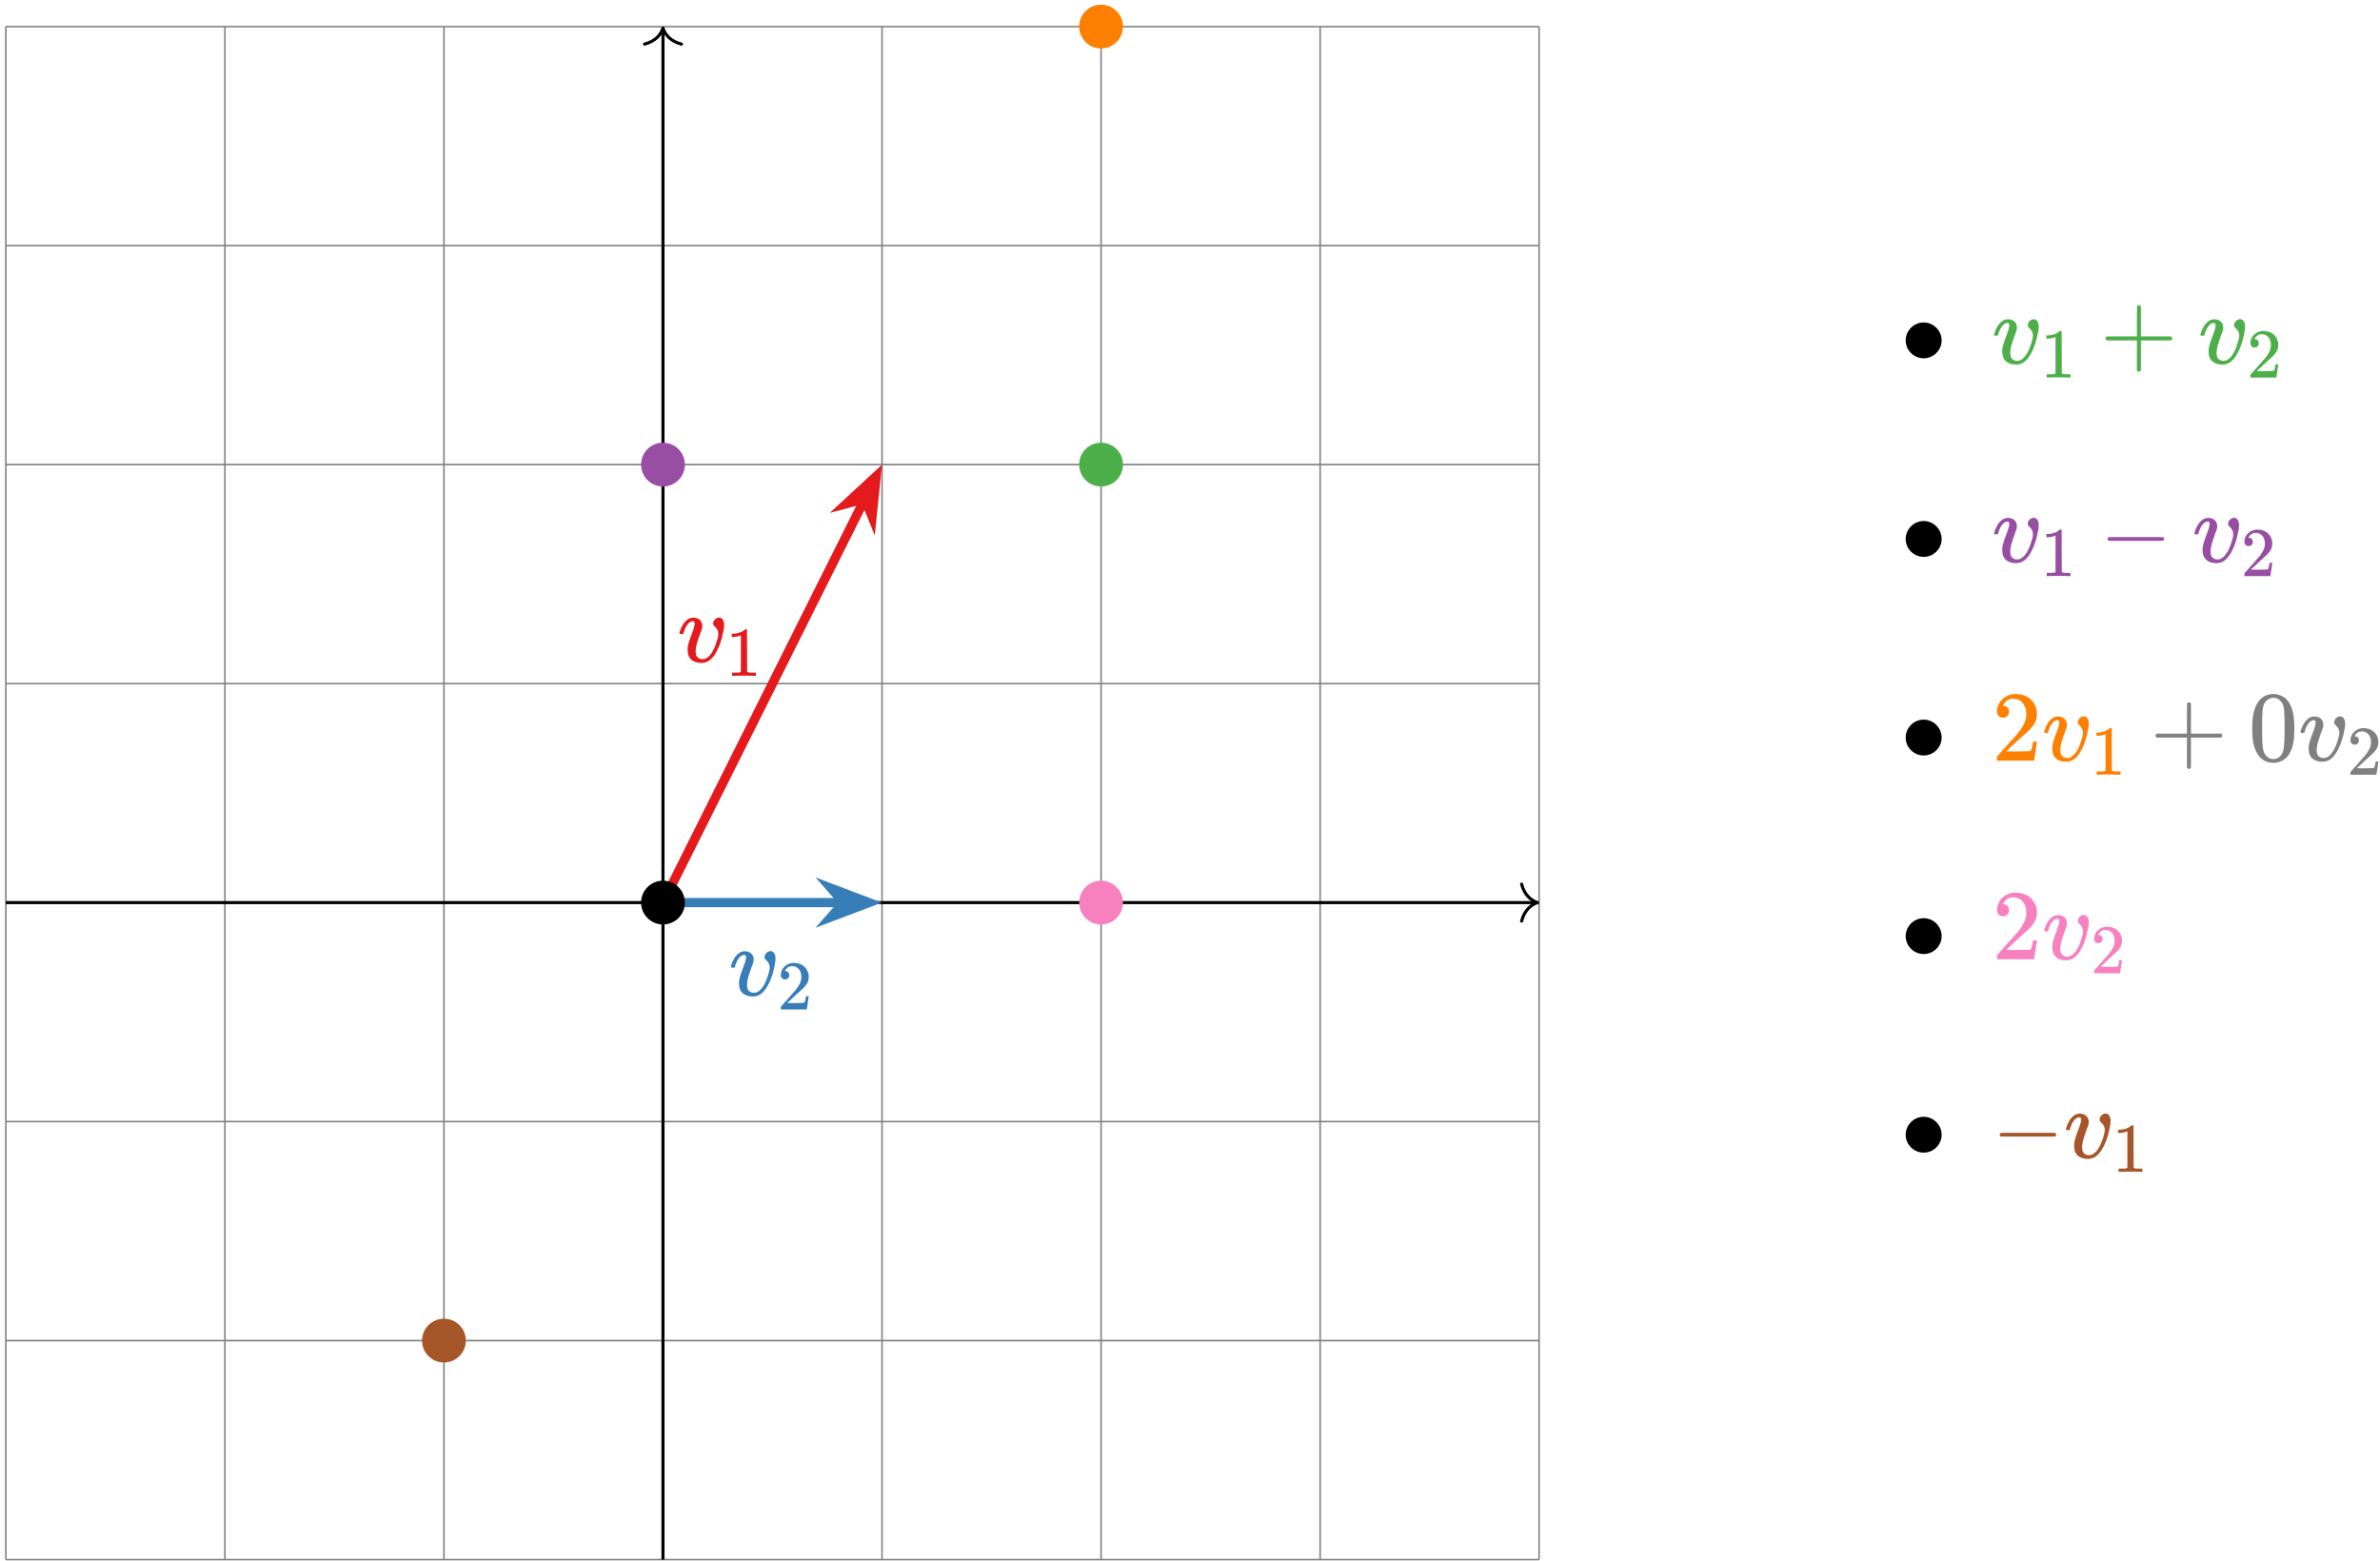 <?xml version="1.0" encoding="UTF-8"?>
<svg xmlns="http://www.w3.org/2000/svg" xmlns:xlink="http://www.w3.org/1999/xlink" width="308pt" height="202pt" viewBox="0 0 308 202" version="1.1">
<defs>
<g>
<symbol overflow="visible" id="glyph0-0">
<path style="stroke:none;" d="M 0.641 0 L 2.594 0 L 2.594 -6.906 L 0.641 -6.906 Z M 1.297 -0.641 L 1.297 -6.25 L 1.938 -6.25 L 1.938 -0.641 Z M 1.297 -0.641 "/>
</symbol>
<symbol overflow="visible" id="glyph0-1">
<path style="stroke:none;" d="M 3.125 0.141 C 3.984 0.141 4.625 -0.422 5.172 -1.531 C 5.438 -2.062 5.609 -2.531 5.797 -3.266 C 5.953 -3.938 6.047 -4.406 6.047 -4.75 C 6.047 -5.234 5.859 -5.734 5.406 -5.734 C 5.016 -5.734 4.625 -5.359 4.625 -4.969 C 4.625 -4.828 4.672 -4.719 4.797 -4.609 C 5.156 -4.281 5.297 -3.984 5.297 -3.594 C 5.297 -3.406 5.266 -3.266 5.188 -2.984 C 4.844 -1.719 4.391 -0.891 3.859 -0.547 C 3.656 -0.391 3.5 -0.344 3.234 -0.344 C 2.844 -0.344 2.531 -0.547 2.422 -0.891 C 2.375 -1.078 2.359 -1.219 2.359 -1.469 C 2.391 -1.984 2.516 -2.469 2.984 -3.766 C 3.094 -4.031 3.188 -4.281 3.188 -4.344 C 3.219 -4.422 3.219 -4.562 3.219 -4.672 C 3.219 -5.297 2.734 -5.719 2.078 -5.719 C 1.719 -5.719 1.484 -5.609 1.266 -5.438 C 0.812 -5.094 0.5 -4.516 0.312 -3.906 C 0.281 -3.812 0.266 -3.75 0.266 -3.719 C 0.266 -3.672 0.328 -3.625 0.344 -3.594 L 0.531 -3.594 C 0.781 -3.594 0.734 -3.594 0.797 -3.719 C 1 -4.5 1.375 -5.062 1.781 -5.203 C 1.859 -5.234 1.938 -5.25 2 -5.25 C 2.156 -5.25 2.234 -5.125 2.234 -4.922 C 2.234 -4.797 2.219 -4.641 2.156 -4.484 C 2.156 -4.422 2.047 -4.125 1.953 -3.859 C 1.562 -2.844 1.422 -2.375 1.344 -1.953 C 1.328 -1.859 1.328 -1.688 1.328 -1.516 C 1.328 -0.391 2.047 0.141 3.125 0.141 Z M 3.125 0.141 "/>
</symbol>
<symbol overflow="visible" id="glyph1-0">
<path style="stroke:none;" d="M 0.453 0 L 1.812 0 L 1.812 -4.828 L 0.453 -4.828 Z M 0.906 -0.453 L 0.906 -4.375 L 1.359 -4.375 L 1.359 -0.453 Z M 0.906 -0.453 "/>
</symbol>
<symbol overflow="visible" id="glyph1-1">
<path style="stroke:none;" d="M 3.766 0 L 3.875 0 L 3.875 -0.422 L 3.328 -0.422 C 3.062 -0.422 2.875 -0.422 2.75 -0.547 L 2.734 -3.266 L 2.734 -5.984 C 2.688 -6.031 2.703 -6.031 2.578 -6.031 C 2.5 -6.031 2.5 -6.031 2.469 -6.016 C 2.422 -5.969 2.281 -5.844 2.188 -5.797 C 1.859 -5.594 1.438 -5.469 0.922 -5.453 L 0.75 -5.453 L 0.75 -5.031 L 0.922 -5.031 C 1.266 -5.047 1.594 -5.109 1.859 -5.219 C 1.891 -5.234 1.922 -5.234 1.938 -5.234 L 1.938 -0.547 C 1.859 -0.5 1.828 -0.453 1.719 -0.438 C 1.609 -0.422 1.297 -0.422 1.031 -0.422 L 0.797 -0.422 L 0.797 0 L 0.906 0 C 1.062 -0.031 2.047 -0.031 2.328 -0.031 C 2.625 -0.031 3.609 -0.031 3.766 0 Z M 3.766 0 "/>
</symbol>
<symbol overflow="visible" id="glyph1-2">
<path style="stroke:none;" d="M 1 -3.891 C 1.328 -3.891 1.547 -4.141 1.547 -4.438 C 1.547 -4.719 1.344 -4.969 1.031 -4.969 C 1 -4.969 0.984 -4.969 0.984 -4.984 C 0.984 -5 1.031 -5.062 1.062 -5.141 C 1.266 -5.422 1.516 -5.609 1.922 -5.609 C 2.703 -5.609 3.109 -4.969 3.109 -4.203 C 3.109 -3.672 2.906 -3.25 2.5 -2.688 C 2.297 -2.438 2.25 -2.375 1.234 -1.234 C 0.828 -0.781 0.484 -0.391 0.469 -0.375 C 0.453 -0.359 0.453 -0.328 0.453 -0.172 L 0.453 0 L 3.812 0 L 3.812 -0.031 C 3.844 -0.078 4.047 -1.625 4.062 -1.688 L 4.062 -1.719 L 3.703 -1.719 L 3.703 -1.688 C 3.641 -1.281 3.625 -1.203 3.578 -1.062 C 3.547 -0.984 3.516 -0.891 3.484 -0.875 C 3.438 -0.859 2.891 -0.828 1.969 -0.828 L 1.281 -0.844 L 1.828 -1.344 C 2.438 -1.938 2.406 -1.906 2.734 -2.188 C 3.328 -2.703 3.562 -2.953 3.75 -3.219 C 3.969 -3.547 4.062 -3.812 4.062 -4.219 C 4.062 -4.328 4.062 -4.438 4.047 -4.516 C 3.891 -5.406 3.188 -6.031 2.125 -6.031 C 1.203 -6.031 0.453 -5.312 0.453 -4.453 C 0.453 -4.141 0.656 -3.891 1 -3.891 Z M 1 -3.891 "/>
</symbol>
<symbol overflow="visible" id="glyph2-0">
<path style="stroke:none;" d=""/>
</symbol>
<symbol overflow="visible" id="glyph2-1">
<path style="stroke:none;" d="M 5.312 -2.984 C 5.312 -4.266 4.25 -5.312 2.984 -5.312 C 1.703 -5.312 0.656 -4.25 0.656 -2.984 C 0.656 -1.719 1.703 -0.672 2.984 -0.672 C 4.25 -0.672 5.312 -1.703 5.312 -2.984 Z M 5.312 -2.984 "/>
</symbol>
<symbol overflow="visible" id="glyph2-2">
<path style="stroke:none;" d="M 7.875 -2.75 C 8.078 -2.75 8.297 -2.75 8.297 -2.984 C 8.297 -3.234 8.078 -3.234 7.875 -3.234 L 1.406 -3.234 C 1.203 -3.234 0.984 -3.234 0.984 -2.984 C 0.984 -2.75 1.203 -2.75 1.406 -2.75 Z M 7.875 -2.75 "/>
</symbol>
<symbol overflow="visible" id="glyph3-0">
<path style="stroke:none;" d="M 0.641 0 L 2.594 0 L 2.594 -6.906 L 0.641 -6.906 Z M 1.297 -0.641 L 1.297 -6.25 L 1.938 -6.25 L 1.938 -0.641 Z M 1.297 -0.641 "/>
</symbol>
<symbol overflow="visible" id="glyph3-1">
<path style="stroke:none;" d="M 0.719 -3.234 C 0.719 -3.094 0.797 -3.031 0.906 -2.984 L 4.781 -2.984 L 4.781 0.875 C 4.828 0.984 4.891 1.062 5.031 1.062 C 5.188 1.062 5.25 0.984 5.297 0.875 L 5.297 -2.984 L 9.156 -2.984 C 9.266 -3.031 9.359 -3.094 9.359 -3.234 C 9.359 -3.375 9.266 -3.453 9.156 -3.5 L 5.297 -3.5 L 5.297 -7.359 C 5.25 -7.469 5.172 -7.547 5.031 -7.547 C 4.906 -7.547 4.844 -7.453 4.797 -7.391 L 4.781 -5.438 L 4.781 -3.5 L 0.906 -3.5 C 0.797 -3.453 0.719 -3.375 0.719 -3.234 Z M 0.719 -3.234 "/>
</symbol>
<symbol overflow="visible" id="glyph3-2">
<path style="stroke:none;" d="M 1.422 -5.562 C 1.906 -5.562 2.203 -5.922 2.203 -6.328 C 2.203 -6.734 1.938 -7.109 1.484 -7.109 C 1.438 -7.109 1.406 -7.109 1.406 -7.125 C 1.406 -7.141 1.484 -7.234 1.531 -7.344 C 1.812 -7.766 2.156 -8.016 2.75 -8.016 C 3.859 -8.016 4.438 -7.094 4.438 -6.016 C 4.438 -5.266 4.156 -4.641 3.578 -3.844 C 3.297 -3.484 3.219 -3.391 1.766 -1.781 C 1.172 -1.109 0.688 -0.562 0.672 -0.547 C 0.641 -0.5 0.641 -0.469 0.641 -0.25 L 0.641 0 L 5.453 0 L 5.453 -0.031 C 5.484 -0.109 5.781 -2.328 5.812 -2.406 L 5.812 -2.453 L 5.297 -2.453 L 5.297 -2.406 C 5.188 -1.828 5.188 -1.703 5.109 -1.531 C 5.078 -1.406 5.031 -1.266 4.984 -1.25 C 4.906 -1.219 4.125 -1.188 2.828 -1.188 L 1.844 -1.203 L 2.609 -1.938 C 3.484 -2.766 3.453 -2.734 3.906 -3.125 C 4.75 -3.859 5.094 -4.203 5.359 -4.609 C 5.672 -5.062 5.812 -5.453 5.812 -6.016 C 5.812 -6.172 5.797 -6.328 5.797 -6.453 C 5.562 -7.719 4.562 -8.625 3.047 -8.625 C 1.719 -8.625 0.641 -7.594 0.641 -6.359 C 0.641 -5.922 0.938 -5.562 1.422 -5.562 Z M 1.422 -5.562 "/>
</symbol>
<symbol overflow="visible" id="glyph3-3">
<path style="stroke:none;" d="M 1.25 -7.578 C 0.688 -6.688 0.5 -5.719 0.5 -4.141 C 0.5 -2.719 0.656 -1.844 1.062 -1.078 C 1.453 -0.312 2.156 0.281 3.234 0.281 C 3.609 0.281 3.984 0.188 4.344 0.016 C 4.812 -0.219 5.141 -0.547 5.406 -1.078 C 5.797 -1.844 5.953 -2.719 5.953 -4.141 C 5.953 -5.484 5.812 -6.344 5.484 -7.094 C 5.312 -7.469 5.125 -7.75 4.891 -7.984 C 4.438 -8.391 3.828 -8.625 3.219 -8.625 C 2.359 -8.625 1.672 -8.203 1.25 -7.578 Z M 4.156 -7.734 C 4.531 -7.344 4.641 -6.938 4.672 -5.531 C 4.672 -5.297 4.688 -4.812 4.688 -4.312 C 4.688 -3.594 4.672 -2.828 4.656 -2.578 C 4.594 -1.375 4.5 -0.984 4.125 -0.594 C 3.906 -0.344 3.656 -0.203 3.234 -0.203 C 2.828 -0.203 2.562 -0.344 2.344 -0.594 C 1.969 -0.984 1.859 -1.375 1.797 -2.578 C 1.781 -2.828 1.781 -3.594 1.781 -4.312 C 1.781 -4.812 1.781 -5.297 1.781 -5.531 C 1.828 -6.938 1.938 -7.344 2.312 -7.734 C 2.562 -8 2.906 -8.141 3.234 -8.141 C 3.641 -8.141 3.922 -7.984 4.156 -7.734 Z M 4.156 -7.734 "/>
</symbol>
</g>
<clipPath id="clip1">
  <path d="M 139 0.605 L 146 0.605 L 146 7 L 139 7 Z M 139 0.605 "/>
</clipPath>
</defs>
<g id="surface1">
<path style="fill:none;stroke-width:0.199;stroke-linecap:butt;stroke-linejoin:miter;stroke:rgb(50%,50%,50%);stroke-opacity:1;stroke-miterlimit:10;" d="M -85.04 -85.04 L 113.386 -85.04 M -85.04 -56.693 L 113.386 -56.693 M -85.04 -28.345 L 113.386 -28.345 M -85.04 -0.001 L 113.386 -0.001 M -85.04 28.347 L 113.386 28.347 M -85.04 56.694 L 113.386 56.694 M -85.04 85.042 L 113.386 85.042 M -85.04 113.378 L 113.386 113.378 M -85.04 -85.04 L -85.04 113.386 M -56.693 -85.04 L -56.693 113.386 M -28.345 -85.04 L -28.345 113.386 M -0.001 -85.04 L -0.001 113.386 M 28.347 -85.04 L 28.347 113.386 M 56.694 -85.04 L 56.694 113.386 M 85.042 -85.04 L 85.042 113.386 M 113.378 -85.04 L 113.378 113.386 " transform="matrix(1,0,0,-1,85.798,116.827)"/>
<path style="fill:none;stroke-width:0.399;stroke-linecap:butt;stroke-linejoin:miter;stroke:rgb(0%,0%,0%);stroke-opacity:1;stroke-miterlimit:10;" d="M -85.04 -0.001 L 112.987 -0.001 " transform="matrix(1,0,0,-1,85.798,116.827)"/>
<path style="fill:none;stroke-width:0.399;stroke-linecap:round;stroke-linejoin:round;stroke:rgb(0%,0%,0%);stroke-opacity:1;stroke-miterlimit:10;" d="M -2.072 2.389 C -1.693 0.956 -0.849 0.28 -0.002 -0.001 C -0.849 -0.278 -1.693 -0.958 -2.072 -2.392 " transform="matrix(1,0,0,-1,198.986,116.827)"/>
<path style="fill:none;stroke-width:0.399;stroke-linecap:butt;stroke-linejoin:miter;stroke:rgb(0%,0%,0%);stroke-opacity:1;stroke-miterlimit:10;" d="M -0.001 -85.04 L -0.001 112.987 " transform="matrix(1,0,0,-1,85.798,116.827)"/>
<path style="fill:none;stroke-width:0.399;stroke-linecap:round;stroke-linejoin:round;stroke:rgb(0%,0%,0%);stroke-opacity:1;stroke-miterlimit:10;" d="M -2.072 2.392 C -1.693 0.958 -0.849 0.278 -0.002 0.001 C -0.849 -0.28 -1.693 -0.956 -2.072 -2.389 " transform="matrix(0,-1,-1,0,85.798,3.639)"/>
<path style="fill:none;stroke-width:1.196;stroke-linecap:butt;stroke-linejoin:miter;stroke:rgb(89.409%,10.199%,10.979%);stroke-opacity:1;stroke-miterlimit:10;" d="M -0.001 -0.001 L 25.999 51.999 " transform="matrix(1,0,0,-1,85.798,116.827)"/>
<path style="fill-rule:nonzero;fill:rgb(89.409%,10.199%,10.979%);fill-opacity:1;stroke-width:1.196;stroke-linecap:butt;stroke-linejoin:miter;stroke:rgb(89.409%,10.199%,10.979%);stroke-opacity:1;stroke-miterlimit:10;" d="M 6.801 0 L 1.931 1.845 L 3.555 0.002 L 1.929 -1.846 Z M 6.801 0 " transform="matrix(0.447,-0.894,-0.894,-0.447,110.342,67.74)"/>
<g style="fill:rgb(89.409%,10.199%,10.979%);fill-opacity:1;">
  <use xlink:href="#glyph0-1" x="87.662" y="85.664"/>
</g>
<g style="fill:rgb(89.409%,10.199%,10.979%);fill-opacity:1;">
  <use xlink:href="#glyph1-1" x="93.943" y="87.484"/>
</g>
<path style="fill:none;stroke-width:1.196;stroke-linecap:butt;stroke-linejoin:miter;stroke:rgb(21.57%,49.409%,72.159%);stroke-opacity:1;stroke-miterlimit:10;" d="M -0.001 -0.001 L 23.1 -0.001 " transform="matrix(1,0,0,-1,85.798,116.827)"/>
<path style="fill-rule:nonzero;fill:rgb(21.57%,49.409%,72.159%);fill-opacity:1;stroke-width:1.196;stroke-linecap:butt;stroke-linejoin:miter;stroke:rgb(21.57%,49.409%,72.159%);stroke-opacity:1;stroke-miterlimit:10;" d="M 6.801 -0.001 L 1.93 1.847 L 3.555 -0.001 L 1.93 -1.845 Z M 6.801 -0.001 " transform="matrix(1,0,0,-1,105.641,116.827)"/>
<g style="fill:rgb(21.57%,49.409%,72.159%);fill-opacity:1;">
  <use xlink:href="#glyph0-1" x="94.315" y="128.842"/>
</g>
<g style="fill:rgb(21.57%,49.409%,72.159%);fill-opacity:1;">
  <use xlink:href="#glyph1-2" x="100.596" y="130.662"/>
</g>
<path style=" stroke:none;fill-rule:nonzero;fill:rgb(0%,0%,0%);fill-opacity:1;" d="M 88.633 116.828 C 88.633 115.262 87.363 113.992 85.797 113.992 C 84.234 113.992 82.965 115.262 82.965 116.828 C 82.965 118.391 84.234 119.66 85.797 119.66 C 87.363 119.66 88.633 118.391 88.633 116.828 Z M 88.633 116.828 "/>
<path style=" stroke:none;fill-rule:nonzero;fill:rgb(30.199%,68.629%,29.019%);fill-opacity:1;" d="M 145.328 60.133 C 145.328 58.566 144.059 57.297 142.492 57.297 C 140.926 57.297 139.656 58.566 139.656 60.133 C 139.656 61.699 140.926 62.969 142.492 62.969 C 144.059 62.969 145.328 61.699 145.328 60.133 Z M 145.328 60.133 "/>
<path style=" stroke:none;fill-rule:nonzero;fill:rgb(59.61%,30.589%,63.919%);fill-opacity:1;" d="M 88.633 60.133 C 88.633 58.566 87.363 57.297 85.797 57.297 C 84.234 57.297 82.965 58.566 82.965 60.133 C 82.965 61.699 84.234 62.969 85.797 62.969 C 87.363 62.969 88.633 61.699 88.633 60.133 Z M 88.633 60.133 "/>
<g clip-path="url(#clip1)" clip-rule="nonzero">
<path style=" stroke:none;fill-rule:nonzero;fill:rgb(100%,49.799%,0%);fill-opacity:1;" d="M 145.328 3.441 C 145.328 1.875 144.059 0.605 142.492 0.605 C 140.926 0.605 139.656 1.875 139.656 3.441 C 139.656 5.004 140.926 6.273 142.492 6.273 C 144.059 6.273 145.328 5.004 145.328 3.441 Z M 145.328 3.441 "/>
</g>
<path style=" stroke:none;fill-rule:nonzero;fill:rgb(96.86%,50.589%,74.899%);fill-opacity:1;" d="M 145.328 116.828 C 145.328 115.262 144.059 113.992 142.492 113.992 C 140.926 113.992 139.656 115.262 139.656 116.828 C 139.656 118.391 140.926 119.66 142.492 119.66 C 144.059 119.66 145.328 118.391 145.328 116.828 Z M 145.328 116.828 "/>
<path style=" stroke:none;fill-rule:nonzero;fill:rgb(65.099%,33.73%,15.689%);fill-opacity:1;" d="M 60.285 173.52 C 60.285 171.953 59.016 170.688 57.453 170.688 C 55.887 170.688 54.617 171.953 54.617 173.52 C 54.617 175.086 55.887 176.355 57.453 176.355 C 59.016 176.355 60.285 175.086 60.285 173.52 Z M 60.285 173.52 "/>
<g style="fill:rgb(0%,0%,0%);fill-opacity:1;">
  <use xlink:href="#glyph2-1" x="245.96" y="47.048"/>
</g>
<g style="fill:rgb(30.199%,68.629%,29.019%);fill-opacity:1;">
  <use xlink:href="#glyph0-1" x="257.791" y="47.048"/>
</g>
<g style="fill:rgb(30.199%,68.629%,29.019%);fill-opacity:1;">
  <use xlink:href="#glyph1-1" x="264.072" y="48.868"/>
</g>
<g style="fill:rgb(30.199%,68.629%,29.019%);fill-opacity:1;">
  <use xlink:href="#glyph3-1" x="271.76" y="47.048"/>
</g>
<g style="fill:rgb(30.199%,68.629%,29.019%);fill-opacity:1;">
  <use xlink:href="#glyph0-1" x="284.493" y="47.048"/>
</g>
<g style="fill:rgb(30.199%,68.629%,29.019%);fill-opacity:1;">
  <use xlink:href="#glyph1-2" x="290.774" y="48.868"/>
</g>
<g style="fill:rgb(0%,0%,0%);fill-opacity:1;">
  <use xlink:href="#glyph2-1" x="245.96" y="72.751"/>
</g>
<g style="fill:rgb(59.61%,30.589%,63.919%);fill-opacity:1;">
  <use xlink:href="#glyph0-1" x="257.791" y="72.751"/>
</g>
<g style="fill:rgb(59.61%,30.589%,63.919%);fill-opacity:1;">
  <use xlink:href="#glyph1-1" x="264.072" y="74.572"/>
</g>
<g style="fill:rgb(59.61%,30.589%,63.919%);fill-opacity:1;">
  <use xlink:href="#glyph2-2" x="271.76" y="72.751"/>
</g>
<g style="fill:rgb(59.61%,30.589%,63.919%);fill-opacity:1;">
  <use xlink:href="#glyph0-1" x="283.715" y="72.751"/>
</g>
<g style="fill:rgb(59.61%,30.589%,63.919%);fill-opacity:1;">
  <use xlink:href="#glyph1-2" x="289.997" y="74.572"/>
</g>
<g style="fill:rgb(0%,0%,0%);fill-opacity:1;">
  <use xlink:href="#glyph2-1" x="245.96" y="98.455"/>
</g>
<g style="fill:rgb(100%,49.799%,0%);fill-opacity:1;">
  <use xlink:href="#glyph3-2" x="257.791" y="98.455"/>
</g>
<g style="fill:rgb(100%,49.799%,0%);fill-opacity:1;">
  <use xlink:href="#glyph0-1" x="264.267" y="98.455"/>
</g>
<g style="fill:rgb(100%,49.799%,0%);fill-opacity:1;">
  <use xlink:href="#glyph1-1" x="270.548" y="100.275"/>
</g>
<g style="fill:rgb(50%,50%,50%);fill-opacity:1;">
  <use xlink:href="#glyph3-1" x="278.236" y="98.455"/>
</g>
<g style="fill:rgb(50%,50%,50%);fill-opacity:1;">
  <use xlink:href="#glyph3-3" x="290.967" y="98.455"/>
</g>
<g style="fill:rgb(50%,50%,50%);fill-opacity:1;">
  <use xlink:href="#glyph0-1" x="297.444" y="98.455"/>
</g>
<g style="fill:rgb(50%,50%,50%);fill-opacity:1;">
  <use xlink:href="#glyph1-2" x="303.726" y="100.275"/>
</g>
<g style="fill:rgb(0%,0%,0%);fill-opacity:1;">
  <use xlink:href="#glyph2-1" x="245.96" y="124.158"/>
</g>
<g style="fill:rgb(96.86%,50.589%,74.899%);fill-opacity:1;">
  <use xlink:href="#glyph3-2" x="257.791" y="124.158"/>
</g>
<g style="fill:rgb(96.86%,50.589%,74.899%);fill-opacity:1;">
  <use xlink:href="#glyph0-1" x="264.267" y="124.158"/>
</g>
<g style="fill:rgb(96.86%,50.589%,74.899%);fill-opacity:1;">
  <use xlink:href="#glyph1-2" x="270.548" y="125.979"/>
</g>
<g style="fill:rgb(0%,0%,0%);fill-opacity:1;">
  <use xlink:href="#glyph2-1" x="245.96" y="149.862"/>
</g>
<g style="fill:rgb(65.099%,33.73%,15.689%);fill-opacity:1;">
  <use xlink:href="#glyph2-2" x="257.796" y="149.862"/>
</g>
<g style="fill:rgb(65.099%,33.73%,15.689%);fill-opacity:1;">
  <use xlink:href="#glyph0-1" x="267.089" y="149.862"/>
</g>
<g style="fill:rgb(65.099%,33.73%,15.689%);fill-opacity:1;">
  <use xlink:href="#glyph1-1" x="273.371" y="151.682"/>
</g>
</g>
</svg>
